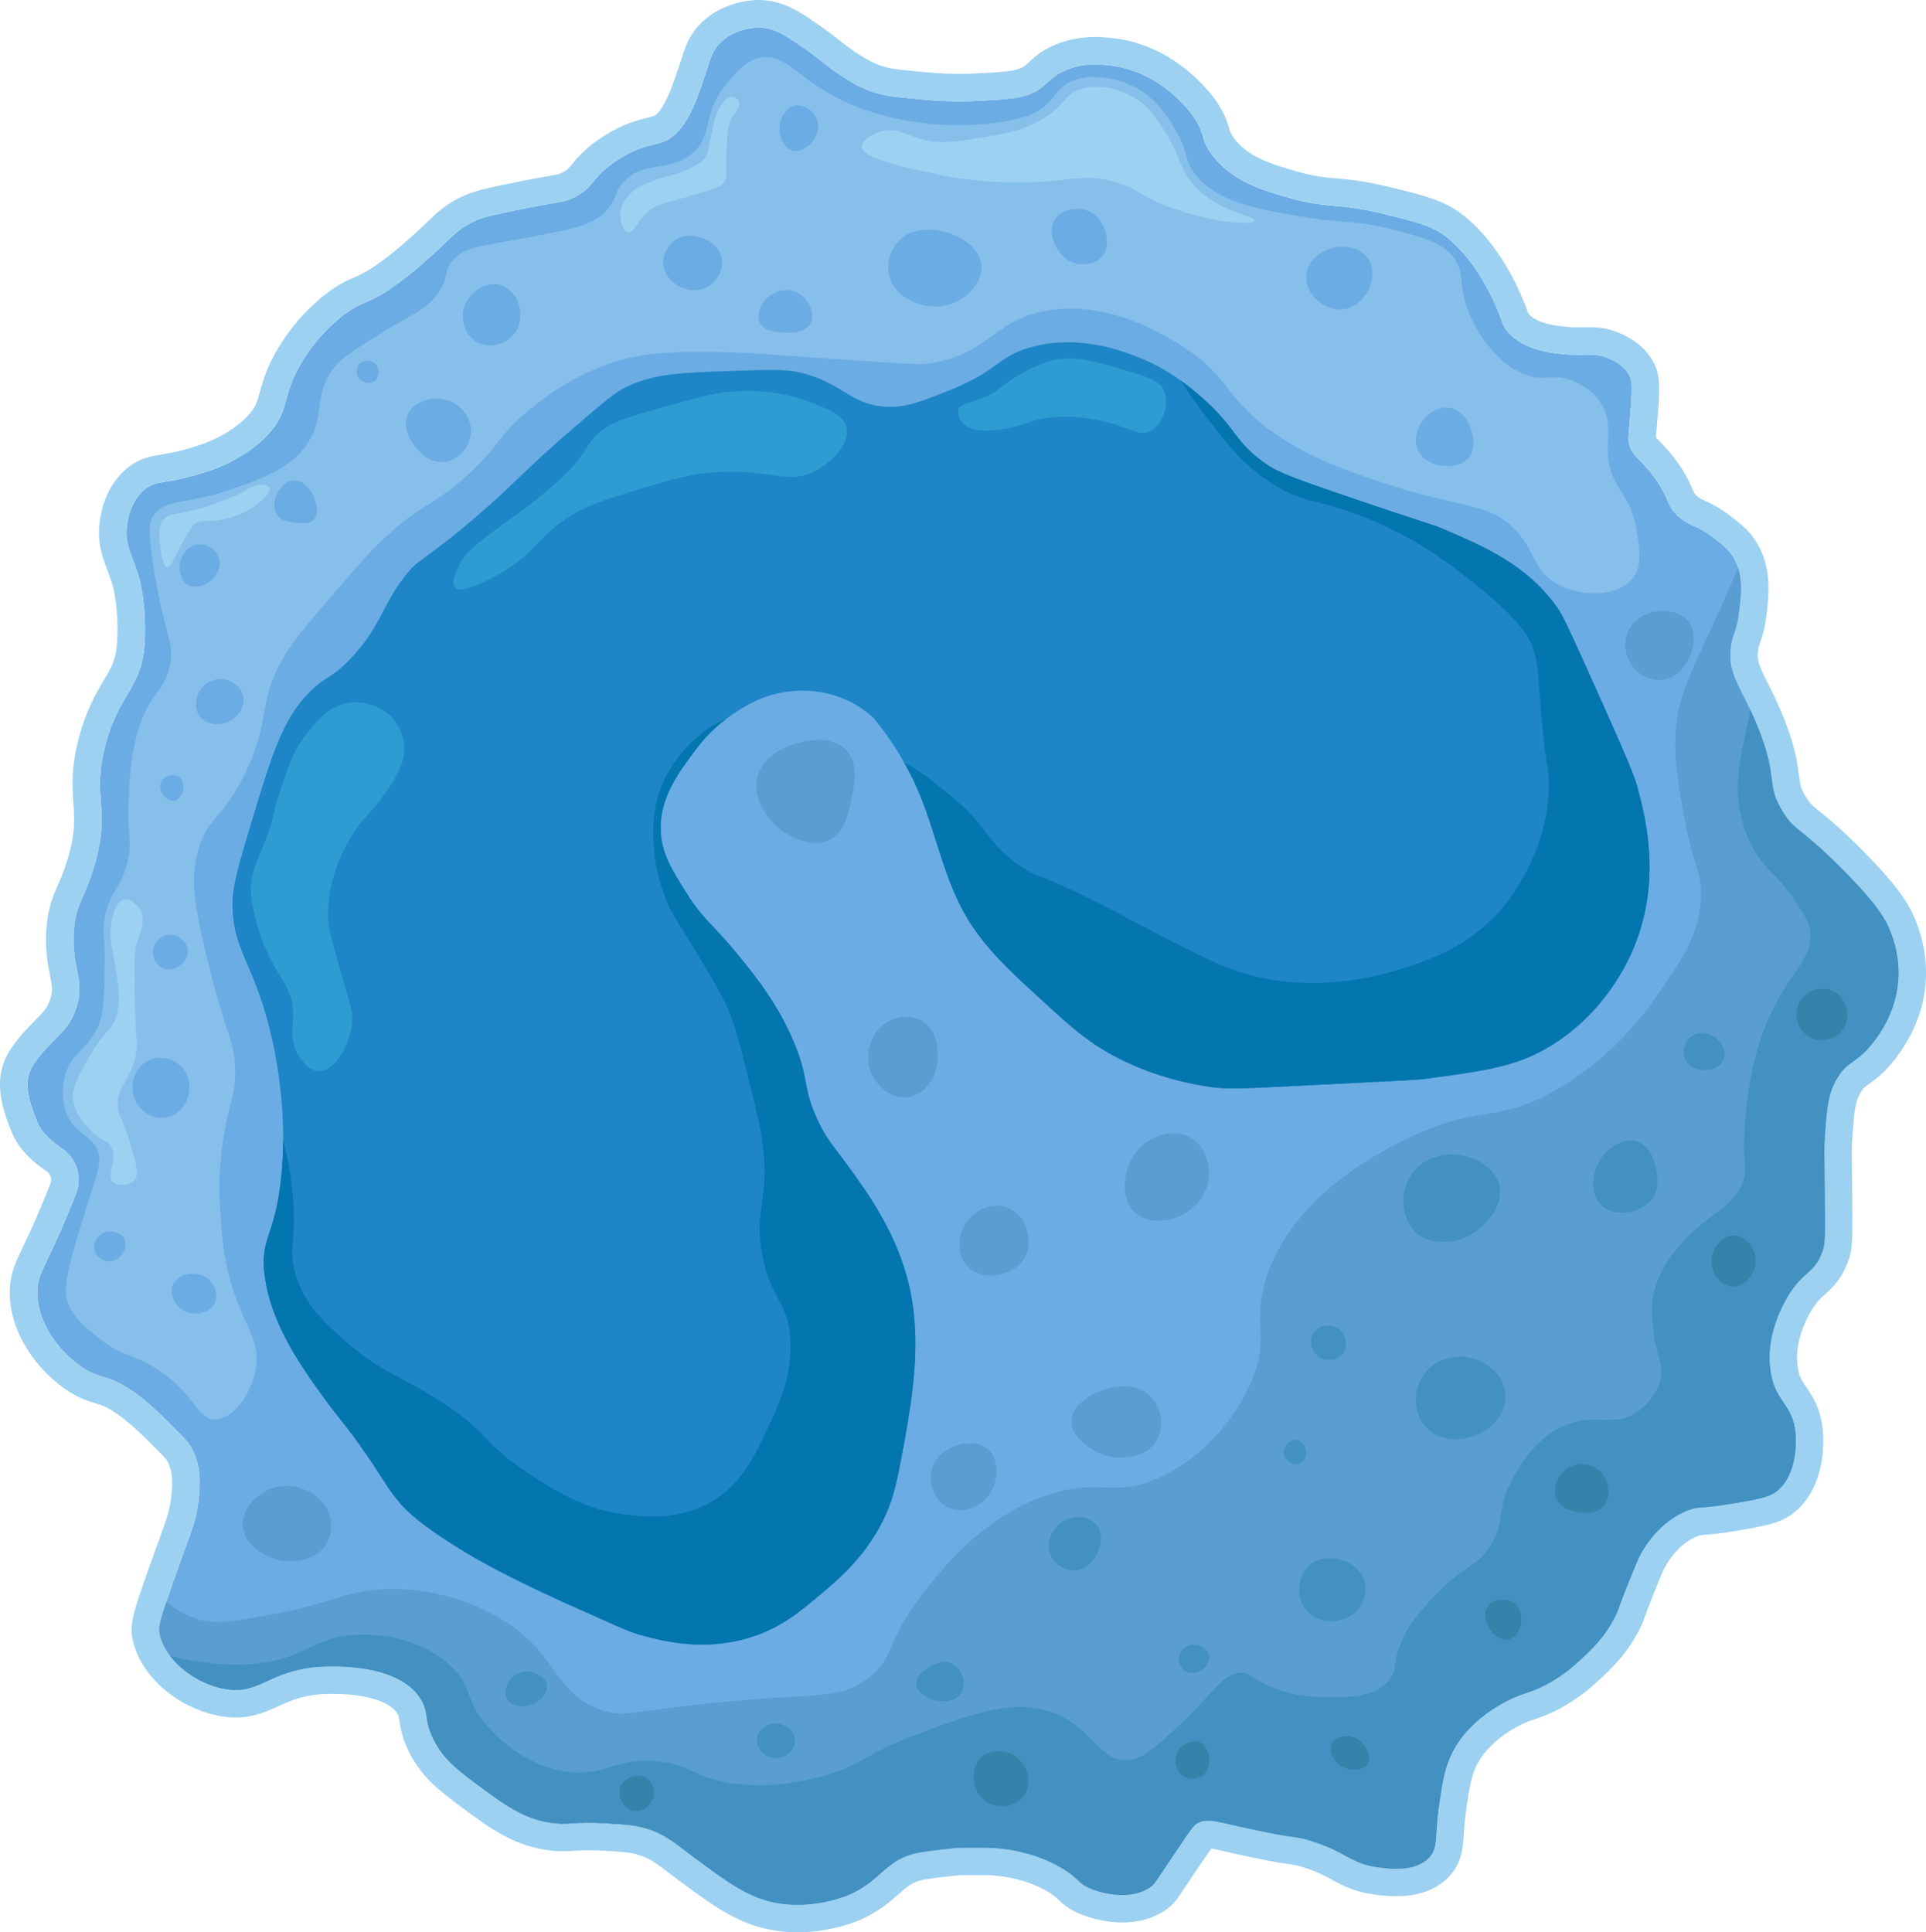 <?xml version="1.0" encoding="UTF-8"?>
<svg id="Capa_2" xmlns="http://www.w3.org/2000/svg" viewBox="0 0 561.673 563.556">
  <defs>
    <style>
      .cls-1 {
        fill: #3383aa;
      }

      .cls-2 {
        fill: #599dd1;
      }

      .cls-3 {
        fill: #9cd1f2;
      }

      .cls-4 {
        fill: #1e86c6;
      }

      .cls-5 {
        fill: #2d9cd3;
      }

      .cls-6 {
        fill: #0476af;
      }

      .cls-7 {
        fill: #4291c1;
      }

      .cls-8 {
        fill: #86bfea;
      }

      .cls-9 {
        fill: #6cace4;
      }
    </style>
  </defs>
  <g id="Capa_1-2" data-name="Capa_1">
    <g>
      <g>
        <path class="cls-9" d="M553.503,286.815c-.91,8.83-5.45,14.9-7.13,17.09-4.95,6.46-7.45,5.19-10.68,10.68-2.7,4.6-2.99,9-3.56,17.8-.16,2.53-.12,3.38,0,14.96.15,14.24.11,15.55-.71,17.8-2.33,6.39-5.55,5.49-9.97,12.82-1.04,1.73-7.07,11.73-4.98,22.79,1.59,8.45,6.27,8.71,7.12,17.09.11,1.1,1.06,11.86-5.46,17.09-2.31,1.85-6.29,2.5-14.25,3.8-8.53,1.39-8.33.52-11.39,1.66-8.65,3.22-13.15,11.28-14,12.82-.66,1.17-1.63,3.55-3.56,8.3-2.97,7.29-2.59,7.27-3.8,9.74-3.03,6.18-7.2,10.03-10.21,12.81-1.86,1.72-4.97,4.56-9.73,7.12-3.85,2.08-5.81,2.37-8.78,3.57-1.48.58-12.88,5.31-18.52,15.66-2.59,4.75-3.26,9.38-4.27,16.38-1.32,9.07-.14,12.05-2.85,14.96-4,4.29-11.66,3.28-14.96,2.84-8.13-1.07-9.08-4.55-19.94-7.83-4.61-1.39-3.08-.35-14.95-2.85-12.33-2.59-14.68-3.86-17.8-2.13-.92.5-1.34.95-7.84,10.68-4.49,6.72-4.69,7.11-5.69,7.83-6.54,4.69-16.13,1.09-17.09.71-4.55-1.78-3.63-3.17-9.26-6.41-8.47-4.87-17.25-5.58-20.65-5.69-2.83-.09-9.26,0-9.26,0,0,0-1.99.19-4.41.47-2.42.27-5.27.63-6.98.95-9.59,1.82-10.6,7.81-19.94,12.11-.63.29-11.53,5.13-23.5,2.13-7.17-1.79-12.71-5.89-22.08-12.81-5.47-4.05-8.35-6.87-14.24-8.55-3.33-.95-6.21-1.13-11.4-1.42-9.42-.54-10.37.46-14.95,0-8.69-.88-14.8-5.44-22.79-11.4-5.56-4.15-9.23-6.95-12.1-12.1-3.52-6.32-1.63-8.57-4.28-12.82-7.1-11.41-29.54-9.37-30.62-9.26-14.19,1.45-16.44,8.1-26.35,6.41-6.04-1.03-12.37-4.73-16.1-9.69-1.55-2.05-2.66-4.31-3.12-6.69-.22-1.12-.27-2.17,2.01-9.04,1.09-3.28,2.71-7.89,5.11-14.46,2.57-7.06,3.72-10.05,4.27-14.95.46-4.09,1.06-10.05-2.14-15.67-.95-1.67-2.53-3.25-5.69-6.41-3.17-3.16-6.87-6.85-11.4-9.97-7.59-5.23-9.16-3.13-14.95-7.12-6.55-4.52-13.02-13.05-12.82-22.08.09-3.91,1.38-5.7,4.99-13.53,1.71-3.72,3.93-8.77,6.35-14.99,1.84-4.72.16-10.06-4-12.95-3-2.08-6.05-4.58-7.34-7.83-2.75-6.91-4.29-12.19-.89-17.09,5.2-7.5,9.77-8.68,12.28-16.21,2.74-8.19-1.63-11.81-.71-22.79.63-7.47,2.9-8.75,5.7-17.8,5.43-17.54-.73-20.33,3.56-36.32,4.12-15.37,10.73-16.21,11.39-29.91.52-10.63-1.42-17.8-1.42-17.8-1.9-7.04-4.45-9.87-3.8-15.67.16-1.42.82-7.31,5.22-10.92,3.37-2.76,5.55-1.42,15.2-4.27,3.05-.91,6.25-1.87,9.97-3.8,1.64-.85,6.78-3.57,10.91-8.07,6.49-7.05,3.64-11.03,9.97-21.36,4.81-7.84,10.63-12.35,11.87-13.3,5.73-4.33,6.73-2.88,14.25-8.07,6.08-4.2,11.83-9.58,13.76-11.39,3.91-3.66,5.23-5.3,8.55-7.12,3.09-1.7,5.62-2.3,10.44-3.33,16.89-3.58,16.65-2.74,19.7-4.15,6.9-3.18,5.17-6.07,13.53-11.39,9.48-6.03,12.61-2.92,17.45-8.19,3.71-4.05,5.73-10.08,8.19-17.45,1.26-3.76,1.61-5.65,3.56-7.83,4.46-4.99,11.43-4.99,11.75-4.99,4.65.07,7.85,2.3,14.24,6.77,4.38,3.06,5.94,4.97,11.75,8.54,2.07,1.27,3.97,2.32,6.41,3.21,3.42,1.24,6.21,1.57,8.19,1.78,8.98.94,14.69,1.54,23.86,1.07,8.83-.46,13.33-.74,17.09-3.21,2.88-1.89,3.27-3.28,6.41-4.98,5.62-3.05,11.45-2.44,14.24-2.14,15.3,1.62,24.08,14.23,24.57,14.95,3.65,5.42,1.87,6.37,5.34,11.04,5.82,7.85,14.77,10.48,23.14,12.82,11.24,3.14,13.1,1.09,27.42,4.63,8.86,2.19,13.3,3.28,17.09,6.05,9.02,6.59,14.2,18.45,15.31,21.01,1.95,4.48,1.75,5.49,3.56,7.48,5.43,5.96,15.83,6.3,18.87,6.41,4.38.14,6.7-.51,10.33,1.06,1.37.6,4.45,1.93,6.05,4.99.68,1.28.93,2.58.36,10.32-.55,7.32-.92,8.03-.36,9.97.9,3.12,2.46,3.42,6.06,7.84,6.13,7.52,4.19,9.82,8.9,13.53,3.21,2.53,4.67,1.9,9.61,5.69,2.72,2.1,4.09,3.15,5.34,4.99.81,1.19,1.4,2.44,1.8,3.73,1.33,4.16.82,8.68.34,12.65-.76,6.22-2,6.6-2.49,10.68-.82,6.78,2.04,10.35,5.77,18.27.77,1.65,1.58,3.49,2.41,5.59,5.78,14.65,1.94,16,7.13,24.21,3.58,5.67,4.75,3.99,17.09,16.38,10.8,10.84,13.01,15.25,14.24,18.51.87,2.3,2.87,7.81,2.14,14.96Z"/>
        <path class="cls-3" d="M221.293,8.015c4.65.07,7.85,2.3,14.24,6.77,4.38,3.06,5.94,4.97,11.75,8.54,2.07,1.27,3.97,2.32,6.41,3.21,3.42,1.24,6.21,1.57,8.19,1.78,6.832.715,11.772,1.234,17.783,1.234,1.889,0,3.884-.051,6.077-.164,8.83-.46,13.33-.74,17.09-3.21,2.88-1.89,3.27-3.28,6.41-4.98,3.575-1.94,7.235-2.399,10.144-2.399,1.664,0,3.081.15,4.096.259,15.3,1.62,24.08,14.23,24.57,14.95,3.65,5.42,1.87,6.37,5.34,11.04,5.82,7.85,14.77,10.48,23.14,12.82,11.24,3.14,13.1,1.09,27.42,4.63,8.86,2.19,13.3,3.28,17.09,6.05,9.02,6.59,14.2,18.45,15.31,21.01,1.95,4.48,1.75,5.49,3.56,7.48,5.43,5.96,15.83,6.3,18.87,6.41.494.016.962.021,1.409.021,1.184,0,2.218-.04,3.192-.04,1.914,0,3.595.156,5.73,1.079,1.37.6,4.45,1.93,6.05,4.99.68,1.28.93,2.58.36,10.32-.55,7.32-.92,8.03-.36,9.97.9,3.12,2.46,3.42,6.06,7.84,6.13,7.52,4.19,9.82,8.9,13.53,3.21,2.53,4.67,1.9,9.61,5.69,2.72,2.1,4.09,3.15,5.34,4.99.81,1.19,1.4,2.44,1.8,3.73,1.33,4.16.82,8.68.34,12.65-.76,6.22-2,6.6-2.49,10.68-.82,6.78,2.04,10.35,5.77,18.27.77,1.65,1.58,3.49,2.41,5.59,5.78,14.65,1.94,16,7.13,24.21,3.58,5.67,4.75,3.99,17.09,16.38,10.8,10.84,13.01,15.25,14.24,18.51.87,2.3,2.87,7.81,2.14,14.96-.91,8.83-5.45,14.9-7.13,17.09-4.95,6.46-7.45,5.19-10.68,10.68-2.7,4.6-2.99,9-3.56,17.8-.16,2.53-.12,3.38,0,14.96.15,14.24.11,15.55-.71,17.8-2.33,6.39-5.55,5.49-9.97,12.82-1.04,1.73-7.07,11.73-4.98,22.79,1.59,8.45,6.27,8.71,7.12,17.09.11,1.1,1.06,11.86-5.46,17.09-2.31,1.85-6.29,2.5-14.25,3.8-8.53,1.39-8.33.52-11.39,1.66-8.65,3.22-13.15,11.28-14,12.82-.66,1.17-1.63,3.55-3.56,8.3-2.97,7.29-2.59,7.27-3.8,9.74-3.03,6.18-7.2,10.03-10.21,12.81-1.86,1.72-4.97,4.56-9.73,7.12-3.85,2.08-5.81,2.37-8.78,3.57-1.48.58-12.88,5.31-18.52,15.66-2.59,4.75-3.26,9.38-4.27,16.38-1.32,9.07-.14,12.05-2.85,14.96-2.45,2.627-6.272,3.267-9.625,3.267-2.122,0-4.056-.256-5.335-.427-8.13-1.07-9.08-4.55-19.94-7.83-4.61-1.39-3.08-.35-14.95-2.85-8.429-1.771-12.194-2.924-14.729-2.924-1.174,0-2.083.247-3.07.794-.92.5-1.34.95-7.84,10.68-4.49,6.72-4.69,7.11-5.69,7.83-2.529,1.813-5.514,2.388-8.279,2.388-4.387,0-8.222-1.444-8.811-1.677-4.55-1.78-3.63-3.17-9.26-6.41-8.47-4.87-17.25-5.58-20.65-5.69-.943-.03-2.287-.04-3.659-.04-2.744,0-5.601.04-5.601.04,0,0-1.99.19-4.41.47-2.42.27-5.27.63-6.98.95-9.59,1.82-10.6,7.81-19.94,12.11-.482.222-6.976,3.107-15.36,3.107-2.575,0-5.328-.272-8.14-.977-7.17-1.79-12.71-5.89-22.08-12.81-5.47-4.05-8.35-6.87-14.24-8.55-3.33-.95-6.21-1.13-11.4-1.42-2.114-.121-3.801-.165-5.198-.165-3.6,0-5.277.29-7.368.29-.715,0-1.478-.034-2.384-.125-8.69-.88-14.8-5.44-22.79-11.4-5.56-4.15-9.23-6.95-12.1-12.1-3.52-6.32-1.63-8.57-4.28-12.82-5.134-8.251-18.291-9.469-25.591-9.469-2.794,0-4.73.178-5.029.209-12.608,1.288-15.791,6.683-23.296,6.683-.941,0-1.949-.085-3.054-.273-6.04-1.03-12.37-4.73-16.1-9.69-1.55-2.05-2.66-4.31-3.12-6.69-.22-1.12-.27-2.17,2.01-9.04,1.09-3.28,2.71-7.89,5.11-14.46,2.57-7.06,3.72-10.05,4.27-14.95.46-4.09,1.06-10.05-2.14-15.67-.95-1.67-2.53-3.25-5.69-6.41-3.17-3.16-6.87-6.85-11.4-9.97-7.59-5.23-9.16-3.13-14.95-7.12-6.55-4.52-13.02-13.05-12.82-22.08.09-3.91,1.38-5.7,4.99-13.53,1.71-3.72,3.93-8.77,6.35-14.99,1.84-4.72.16-10.06-4-12.95-3-2.08-6.05-4.58-7.34-7.83-2.75-6.91-4.29-12.19-.89-17.09,5.2-7.5,9.77-8.68,12.28-16.21,2.74-8.19-1.63-11.81-.71-22.79.63-7.47,2.9-8.75,5.7-17.8,5.43-17.54-.73-20.33,3.56-36.32,4.12-15.37,10.73-16.21,11.39-29.91.52-10.63-1.42-17.8-1.42-17.8-1.9-7.04-4.45-9.87-3.8-15.67.16-1.42.82-7.31,5.22-10.92,3.37-2.76,5.55-1.42,15.2-4.27,3.05-.91,6.25-1.87,9.97-3.8,1.64-.85,6.78-3.57,10.91-8.07,6.49-7.05,3.64-11.03,9.97-21.36,4.81-7.84,10.63-12.35,11.87-13.3,5.73-4.33,6.73-2.88,14.25-8.07,6.08-4.2,11.83-9.58,13.76-11.39,3.91-3.66,5.23-5.3,8.55-7.12,3.09-1.7,5.62-2.3,10.44-3.33,16.89-3.58,16.65-2.74,19.7-4.15,6.9-3.18,5.17-6.07,13.53-11.39,9.48-6.03,12.61-2.92,17.45-8.19,3.71-4.05,5.73-10.08,8.19-17.45,1.26-3.76,1.61-5.65,3.56-7.83,4.46-4.99,11.43-4.99,11.75-4.99M221.353,0h-.06c-1.816,0-11.206.369-17.726,7.664-2.752,3.076-3.668,5.93-4.638,8.951-.165.513-.343,1.068-.546,1.673-2.111,6.324-3.931,11.778-6.5,14.583-.836.91-.969.943-3.184,1.489-2.758.68-6.926,1.706-12.658,5.352-5.173,3.292-7.447,6.045-9.108,8.056-1.245,1.508-1.621,1.963-3.475,2.818q-.648.3-3.065.71c-2.545.431-6.804,1.154-14.942,2.879-5.176,1.106-8.548,1.896-12.642,4.148-3.538,1.94-5.532,3.857-8.056,6.284-.618.595-1.306,1.257-2.108,2.007-1.785,1.674-7.202,6.753-12.838,10.646-3.155,2.177-4.777,2.881-6.495,3.627-2.079.902-4.435,1.925-8.032,4.643l-.021.016-.021.016c-3.055,2.341-8.915,7.463-13.827,15.471-3.541,5.778-4.751,10.13-5.635,13.307-.855,3.072-1.244,4.474-3.4,6.816-1.5,1.634-4.218,4.059-8.702,6.383-3.073,1.594-5.745,2.391-8.573,3.235-3.667,1.083-6.082,1.473-8.022,1.786-3.138.507-6.383,1.031-9.964,3.963-3.158,2.591-7.123,7.504-8.106,16.218-.644,5.751.826,9.632,2.247,13.384.606,1.599,1.233,3.253,1.779,5.277.008.032,1.596,6.249,1.153,15.32-.268,5.551-1.583,7.768-3.972,11.793-2.234,3.765-5.015,8.451-7.154,16.433-2.379,8.867-1.997,14.482-1.659,19.437.321,4.715.599,8.788-1.816,16.588-.981,3.17-1.859,5.193-2.708,7.15-1.456,3.357-2.832,6.528-3.323,12.347-.514,6.136.356,10.564.991,13.797.632,3.217.92,4.685.104,7.124-.902,2.707-2.09,3.896-4.457,6.264-1.917,1.918-4.302,4.306-6.809,7.922-6.208,8.947-2.454,18.378.03,24.62,2.119,5.339,6.575,8.926,10.22,11.453,1.131.785,1.585,2.207,1.099,3.453-1.948,5.007-3.964,9.765-6.165,14.553-.7,1.519-1.315,2.812-1.847,3.933-2.346,4.938-3.762,7.919-3.873,12.76-.284,12.815,8.592,23.555,16.28,28.86,3.738,2.576,6.449,3.392,8.626,4.048,1.85.557,3.312.997,6.329,3.076,3.929,2.706,7.303,6.071,10.281,9.039,2.22,2.22,3.975,3.975,4.39,4.705,1.821,3.198,1.595,6.788,1.142,10.812-.418,3.721-1.253,6.013-3.485,12.138l-.352.966c-2.293,6.278-3.99,11.081-5.184,14.674-2.446,7.37-2.891,9.943-2.269,13.112.671,3.474,2.218,6.839,4.591,9.979,4.864,6.468,12.972,11.363,21.146,12.757,1.527.261,2.967.387,4.401.387,5.253,0,9.062-1.748,12.423-3.289,3.232-1.483,6.285-2.883,11.688-3.435.014-.001,1.683-.167,4.214-.167,9.405,0,16.603,2.18,18.786,5.688.36.578.417.827.647,2.298.348,2.225.874,5.587,3.436,10.188,3.763,6.752,8.65,10.4,14.308,14.623,8.529,6.362,15.884,11.848,26.777,12.951,1.111.112,2.153.166,3.191.166,1.167,0,2.197-.068,3.194-.133,1.177-.077,2.394-.157,4.175-.157,1.409,0,2.959.05,4.739.152,4.931.276,7.209.426,9.66,1.125,3.373.962,5.317,2.449,8.846,5.149.877.671,1.808,1.382,2.824,2.135l.076.056c9.718,7.177,16.138,11.918,24.832,14.089,3.216.806,6.61,1.216,10.082,1.216,10.076,0,17.857-3.448,18.711-3.841,5.128-2.361,8.271-5.129,10.797-7.354,2.679-2.359,4.023-3.543,7.286-4.163,1.215-.227,3.606-.55,6.375-.859,1.778-.206,3.32-.362,3.963-.425.821-.01,3.04-.035,5.159-.035,1.879,0,2.888.019,3.404.036,2.82.091,10.123.725,16.91,4.627,1.867,1.074,2.539,1.705,3.391,2.504,1.706,1.601,3.407,3.038,6.944,4.422,1.297.514,6.069,2.228,11.731,2.228,4.995,0,9.352-1.308,12.95-3.889,2.087-1.502,2.749-2.495,6.423-8.002l1.261-1.889c1.463-2.19,3.893-5.827,5.284-7.788,1.157.199,2.954.609,4.827,1.035,1.916.437,4.301.98,7.218,1.593,6.458,1.36,9.176,1.726,10.974,1.967,1.381.186,1.709.23,3.31.713,4.308,1.301,6.692,2.597,8.998,3.85,3.158,1.716,6.422,3.491,12.21,4.253,1.38.184,3.713.495,6.381.495,6.678,0,11.888-1.957,15.487-5.816,3.711-3.986,3.982-8.235,4.243-12.345.121-1.902.258-4.058.675-6.926.95-6.586,1.473-10.209,3.376-13.698,4.376-8.03,14-11.875,14.408-12.035l.039-.015.039-.016c.776-.314,1.484-.555,2.304-.835,1.93-.658,4.117-1.404,7.284-3.115,5.738-3.086,9.537-6.599,11.362-8.287,3.296-3.044,8.277-7.644,11.965-15.166.787-1.607,1.123-2.564,1.55-3.776.398-1.133 1-2.844,2.476-6.468,1.45-3.569,2.7-6.645,3.118-7.386l.018-.032.018-.032c1.157-2.097,4.428-7.19,9.779-9.182q.508-.189,1.575-.264c1.532-.107,3.847-.27,8.308-.997,9.04-1.476,14.019-2.289,17.971-5.454,9.55-7.66,8.694-21.455,8.425-24.143-.648-6.387-3.051-9.912-4.805-12.486-1.221-1.792-1.959-2.874-2.413-5.29-1.372-7.26,2.317-14.424,3.966-17.168,1.458-2.418,2.561-3.41,3.958-4.666,2.12-1.907,4.758-4.279,6.68-9.549,1.372-3.765,1.348-6.012,1.195-20.63l-.046-4.298c-.082-7.617-.086-8.238.03-10.071.555-8.567.81-11.416,2.473-14.25.78-1.326,1.154-1.593,2.543-2.584,1.871-1.335,4.435-3.164,7.587-7.278,5.029-6.556,7.971-13.671,8.741-21.143.941-9.212-1.736-16.291-2.616-18.616-1.954-5.178-5.323-10.556-16.059-21.332-6.288-6.314-9.886-9.208-12.267-11.124-2.195-1.766-2.591-2.084-3.724-3.878-1.688-2.669-1.814-3.654-2.19-6.576-.442-3.44-1.048-8.152-4.262-16.297-.8-2.026-1.651-4-2.603-6.038-.804-1.707-1.555-3.195-2.217-4.509-2.502-4.961-3.208-6.52-2.859-9.409.12-1.0.28-1.468.629-2.491.565-1.655,1.34-3.921,1.86-8.179.517-4.28,1.224-10.123-.646-16.016-.646-2.076-1.596-4.043-2.824-5.846-1.954-2.876-4.069-4.509-6.996-6.769l-.072-.055c-3.446-2.644-5.742-3.684-7.418-4.444-1.015-.46-1.436-.651-2.129-1.197-.835-.658-.863-.723-1.597-2.394-.942-2.144-2.365-5.383-6.052-9.906-1.562-1.917-2.806-3.185-3.715-4.111-.281-.287-.616-.627-.813-.845.025-.463.103-1.313.18-2.141.111-1.201.263-2.846.428-5.05.605-8.213.509-11.313-1.265-14.662-2.896-5.513-7.976-7.737-9.89-8.576l-.017-.007-.049-.021c-3.54-1.531-6.491-1.737-8.911-1.737-.512,0-1.04.01-1.593.02-.503.01-1.032.02-1.599.02-.365,0-.748-.004-1.152-.017l-.024-.001c-8.306-.3-11.751-2.23-13.178-3.796-.046-.051-.078-.088-.098-.112-.093-.204-.283-.722-.439-1.145-.35-.953-.83-2.259-1.599-4.024-4.576-10.552-10.945-19.179-17.931-24.283-5.048-3.689-10.283-4.983-19.788-7.332l-.107-.026c-7.866-1.944-12.317-2.336-16.244-2.682-3.418-.301-6.118-.539-10.942-1.886-8.521-2.382-14.863-4.485-18.858-9.874-.903-1.215-1.019-1.607-1.365-2.77-.666-2.244-1.456-4.543-3.766-7.974-1.163-1.709-11.708-16.467-30.374-18.443-1.049-.113-2.826-.304-4.94-.304-5.147,0-9.846,1.134-13.967,3.37-2.65,1.435-4.152,2.852-5.248,3.886-.647.611-1.038.979-1.736,1.438-1.938,1.273-5.623,1.517-13.11,1.907-2.004.103-3.858.153-5.66.153-5.579,0-10.329-.497-16.903-1.185-1.968-.209-3.904-.466-6.339-1.348-1.774-.647-3.211-1.44-4.95-2.507-3.135-1.926-4.791-3.244-6.71-4.77-1.282-1.02-2.736-2.177-4.642-3.508C233.147,3.334,228.535.108,221.414.001l-.06-.001h0Z"/>
      </g>
      <path class="cls-4" d="M476.553,276.185c-1.62,3.96-8.39,19.23-24.54,28.97-9.76,5.89-18.49,7.08-35.41,9.37-3.66.5-4.16.45-32.01,1.85-24.03,1.21-26.36,1.38-31.71.62-14.99-2.14-25.39-7.58-28.52-9.3-7.62-4.19-12.26-8.4-19.32-14.88-9.64-8.85-19.34-17.14-25.2-29.08-5.73-11.67-7.9-24.74-13.6-36.45-.81-1.67-1.65-3.25-2.5-4.75-3.21-5.71-6.51-10.13-9.05-13.2-1.42-1.3-3.6-3.04-6.54-4.55-8.56-4.39-16.72-3.32-19.01-2.98-6.88,1-11.56,3.98-14.78,6.05-.92.59-1.79,1.2-2.6,1.82-4.96,3.73-7.9,7.64-9.68,10.05-4.41,5.96-9.71,13.13-9.4,22.49.22,6.59,3.12,11.22,7.55,18.27,5.01,7.99,7.58,8.92,14.73,17.68,5.15,6.29,11.87,14.52,16.63,25.96,4.64,11.16,2.18,12.8,7.14,23.13,3.26,6.79,4.66,6.79,13.27,19.41,17.03,24.95,17.26,43.8,11.75,73.81-1.92,10.44-2.87,15.66-5.47,21.36-5.26,11.56-13.34,18.4-18.61,22.85-6.33,5.36-12.15,10.28-21.43,13.04-13.62,4.05-25.59.75-31.85-.98-3.27-.9-8-3.2-17.5-7.4-21.15-9.35-30.9-15.19-34.83-17.61-12.02-7.43-15.71-11.4-17.17-13.06-3.59-4.08-4.58-6.51-10.04-14.44-5.94-8.63-8.18-10.72-12.21-16.28-6.53-9.03-15.41-21.31-17.42-35.55-1.6-11.42,3-11.4,4.81-29.34.36-3.57.52-7.07.54-10.45.15-20.18-4.9-36.31-5.88-39.37-4.58-14.23-8.92-18.05-8.9-29.82.01-5.06,1.78-11.1,5.33-22.96,6.08-20.29,9.27-30.59,16.93-38.39,5.18-5.28,6.11-3.65,12.05-9.85,8.52-8.9,9.01-14.78,15.35-23.38,4.69-6.38,5.36-4.41,21.04-17.83,12.13-10.39,13.75-13.3,29.16-26.54,7.88-6.78,11.88-10.19,15.11-11.71,8.16-3.83,15.9-4.09,31.38-4.61,9.91-.33,14.86-.5,18.94.44,12.63,2.92,14.56,9.27,24.95,10,5.89.41,10.23-1.32,18.9-4.79,14.13-5.64,13.73-9.56,23.1-12.37,14.45-4.32,28.08,1.2,32.41,2.95,4.72,1.91,8.63,4.26,11.79,6.52,2.93,2.08,5.22,4.1,6.91,5.6,8.99,7.99,8.7,11.68,16.33,17.54,4.44,3.42,7.85,4.7,21.69,9.46,29.57,10.17,27.39,8.9,32.27,11,12.07,5.18,23.79,10.39,32.4,22.24,1.27,1.74,2.23,3.3,8.22,16.61,9.55,21.24,14.32,31.86,15.45,36.11,2.3,8.65,7.16,26.96-.95,46.72Z"/>
      <path class="cls-8" d="M62.988,413.927c-5.685.302-5.932-7.627-17.609-14.87-6.923-4.294-10.084-3.522-16.826-9-4.045-3.287-7.018-5.702-8.609-9.783-1.366-3.503-1.286-7.138,4.304-25.044,4.266-13.665,5.806-16.628,3.913-20.348-2.196-4.317-6.23-4.18-8.609-9.783-1.97-4.638-1.081-9.148-.783-10.565,1.662-7.898,7.001-7.848,10.174-16.044,1.312-3.388,1.396-7.867,1.565-16.826.176-9.338-.739-9.353,0-13.696,1.377-8.09,4.623-8.435,6.652-16.435,1.617-6.375-.209-7.08.391-19.174.285-5.734.571-11.503,2.348-18,3.509-12.831,8.369-12.181,9.783-21.131,1.038-6.572-1.537-7.213-4.696-26.609-2.028-12.451-1.347-14.522-.391-16.044,3.329-5.303,9.576-3.275,22.696-7.826,9.29-3.223,17.439-6.049,22.304-13.304,5.612-8.368,1.348-14.415,8.217-22.696,1.959-2.362,5.219-4.444,11.739-8.609,10.23-6.534,14.521-7.237,18.391-12.913,3.209-4.706,1.216-5.627,3.913-9,3.933-4.918,9.154-4.192,30.522-8.609,6.413-1.325,11.258-2.49,14.87-6.652,2.506-2.888,1.758-4.155,3.913-7.043,5.705-7.648,14.198-3.128,21.13-9.522,5.892-5.434,2.051-10.813,9.913-20.348,2.554-3.098,5.476-6.641,9.913-7.304,5.639-.843,9.137,3.65,16.174,8.348,12.682,8.466,25.641,10.107,32.348,10.957 0,0,11.339,1.563,24.522-1.044,2.711-.536,5.153-1.23,7.696-2.804,4.227-2.618,4.555-5.083,7.435-7.239,6.331-4.741,16.195-1.392,17.413-.978,9.026,3.064,13.408,10.872,15.652,14.87,3.228,5.752,1.724,6.5,4.109,10.37,6.011,9.755,19.869,11.982,33.783,14.217,11.197,1.799,12.949.628,23.217,3.13,10.716,2.611,17.367,4.331,20.348,9.913,2.428,4.548.403,7.88,4.174,16.174,1.775,3.903,3.72,6.457,4.174,7.043,2.064,2.666,6.159,7.956,12.783,9.913,5.441,1.608,6.848-.728,12.261,1.304,1.183.444,5.803,2.245,8.609,6.522,3.07,4.68,1.978,9.293,2.087,14.348.23,10.629,6.386,11.065,8.348,22.696.945,5.599,1.762,10.445-1.044,14.087-4.366,5.667-15.355,5.625-22.435,1.565-6.404-3.672-5.654-8.364-10.957-14.609-7.841-9.234-16.29-6.995-39.13-14.609-11.144-3.715-20.863-6.955-31.304-14.087-15.584-10.645-13.27-16.635-27.13-25.565-4.803-3.095-22.379-14.417-41.217-10.435-14.662,3.099-15.866,12.463-32.87,15.13-2.433.382-3.6.377-24.522-1.044-28.498-1.935-27.538-2.008-31.304-2.087-18.106-.377-28.081-.585-40.174,4.174-10.766,4.237-18.355,10.499-21.391,13.044-9.07,7.601-8.029,10.068-17.739,18.783-9.92,8.903-12.429,7.606-22.956,17.217-4.902,4.475-8.051,8.129-14.087,15.13-8.822,10.234-13.261,15.329-16.174,20.348-8.167,14.071-3.465,18.183-11.609,34.565-6.702,13.481-10.476,11.882-13.304,21.522-2.856,9.733-.769,18.621,3.522,36,1.2,4.862,2.924,11.127,5.409,18.401,2.091,6.122,2.349,12.737.66,18.982-3.572,13.209-3.735,23.86-3.329,30.704.519,8.763,1.003,16.921,4.696,27,3.331,9.091,6.698,12.716,5.87,19.565-.873,7.221-6.086,15.352-11.739,15.652Z"/>
      <path class="cls-2" d="M553.503,286.815c-.91,8.83-5.45,14.9-7.13,17.09-4.95,6.46-7.45,5.19-10.68,10.68-2.7,4.6-2.99,9-3.56,17.8-.16,2.53-.12,3.38,0,14.96.15,14.24.11,15.55-.71,17.8-2.33,6.39-5.55,5.49-9.97,12.82-1.04,1.73-7.07,11.73-4.98,22.79,1.59,8.45,6.27,8.71,7.12,17.09.11,1.1,1.06,11.86-5.46,17.09-2.31,1.85-6.29,2.5-14.25,3.8-8.53,1.39-8.33.52-11.39,1.66-8.65,3.22-13.15,11.28-14,12.82-.66,1.17-1.63,3.55-3.56,8.3-2.97,7.29-2.59,7.27-3.8,9.74-3.03,6.18-7.2,10.03-10.21,12.81-1.86,1.72-4.97,4.56-9.73,7.12-3.85,2.08-5.81,2.37-8.78,3.57-1.48.58-12.88,5.31-18.52,15.66-2.59,4.75-3.26,9.38-4.27,16.38-1.32,9.07-.14,12.05-2.85,14.96-4,4.29-11.66,3.28-14.96,2.84-8.13-1.07-9.08-4.55-19.94-7.83-4.61-1.39-3.08-.35-14.95-2.85-12.33-2.59-14.68-3.86-17.8-2.13-.92.5-1.34.95-7.84,10.68-4.49,6.72-4.69,7.11-5.69,7.83-6.54,4.69-16.13,1.09-17.09.71-4.55-1.78-3.63-3.17-9.26-6.41-8.47-4.87-17.25-5.58-20.65-5.69-2.83-.09-9.26,0-9.26,0,0,0-1.99.19-4.41.47-2.42.27-5.27.63-6.98.95-9.59,1.82-10.6,7.81-19.94,12.11-.63.29-11.53,5.13-23.5,2.13-7.17-1.79-12.71-5.89-22.08-12.81-5.47-4.05-8.35-6.87-14.24-8.55-3.33-.95-6.21-1.13-11.4-1.42-9.42-.54-10.37.46-14.95,0-8.69-.88-14.8-5.44-22.79-11.4-5.56-4.15-9.23-6.95-12.1-12.1-3.52-6.32-1.63-8.57-4.28-12.82-7.1-11.41-29.54-9.37-30.62-9.26-14.19,1.45-16.44,8.1-26.35,6.41-8.53-1.46-17.65-8.24-19.22-16.38-.22-1.12-.27-2.17,2.01-9.04,3.87,3.22,8.36,5.48,13.72,5.82,4.08.25,8.72-.61,18-2.35,13.57-2.53,17.31-4.89,24.26-6.26,14.68-2.9,31.33,1.01,43.05,8.61,15.44,10.02,14.13,21.15,28.17,25.83,5.78,1.92,7.7.6,26.61-1.57,35.58-4.08,41.7-.88,50.87-7.83,8.21-6.21,4.37-9.57,15.65-24.26,5.45-7.09,17.14-22.3,36-28.95,16-5.65,19.57,1.07,33.65-5.48,18.23-8.48,25.71-25.98,26.61-28.18,5.34-13,.17-16.2,3.92-28.95,7.7-26.24,37.56-39.82,44.08-42.78,19.51-8.88,24.04-3,41.74-13.57,15.9-9.49,24.66-21.63,28.18-26.61,7.05-9.98,12.91-18.29,13.04-29.74.08-7.55-2.42-8.35-5.22-24.52-1.5-8.67-2.69-15.59-2.09-23.48.75-9.66,3.79-15.51,9.4-27.65,3.78-8.19,6.6-14.62,8.75-19.71,1.33,4.16.82,8.68.34,12.65-.76,6.22-2,6.6-2.49,10.68-.99,8.19,3.4,11.7,8.18,23.86,5.78,14.65,1.94,16,7.13,24.21,3.58,5.67,4.75,3.99,17.09,16.38,10.8,10.84,13.01,15.25,14.24,18.51.87,2.3,2.87,7.81,2.14,14.96Z"/>
      <path class="cls-2" d="M268.815,297.71c-2.986-1.77-6.769-1.309-9.391,0-5.286,2.638-7.505,9.54-5.478,14.87,1.503,3.954,5.587,7.684,10.174,7.435,3.187-.173,5.332-2.198,5.87-2.739,4.844-4.879,4.883-15.976-1.174-19.565Z"/>
      <path class="cls-2" d="M347.336,331.884c-4.85-2.892-10.834-.703-14.087,2.087-5.736,4.919-7.184,15.308-2.087,19.826,3.606,3.196,9.261,2.365,12.522,1.044,4.546-1.842,8.615-6.327,8.87-12,.025-.56.232-7.707-5.217-10.957Z"/>
      <path class="cls-2" d="M298.945,366.579c2.591-5.017.217-12.509-5.478-14.478-4.965-1.717-10.375,1.484-12.522,5.87-1.717,3.507-1.66,8.411,1.174,11.348,4.27,4.425,13.74,3.236,16.826-2.739Z"/>
      <path class="cls-2" d="M336.901,420.775c2.753-3.93,2.087-9.974-1.37-13.5-4.249-4.335-10.652-2.76-12.326-2.348-4.256,1.047-10.808,4.593-10.761,9.783.049,5.432,7.291,8.712,8.413,9.196,3.442,1.482,6.445,1.253,7.239,1.174,1.588-.158,6.222-.617,8.804-4.304Z"/>
      <path class="cls-2" d="M287.597,437.014c3.813-4.048,4.067-11.181.587-14.283-4.298-3.831-14.015-1.261-16.239,5.087-1.428,4.076.174,9.876,4.696,11.935,4.049,1.843,8.543-.177,10.957-2.739Z"/>
      <path class="cls-2" d="M492.445,181.297c-2.434-3.245-7.15-3.145-7.826-3.131-3.663.078-8.568,2.049-10.174,6.848-1.612,4.815.93,9.983,4.891,12.13.496.269,3.613,1.898,7.043.783,6.183-2.01,9.729-11.746,6.065-16.63Z"/>
      <path class="cls-9" d="M398.988,75.449c-2.503-3.705-8.119-4.233-12-2.609-.671.281-5.367,2.337-6,7.043-.551,4.097,2.33,7.573,5.217,9.13.655.353,3.88,1.993,7.304.783,5.244-1.853,8.694-9.589,5.478-14.348Z"/>
      <path class="cls-9" d="M428.662,124.362c-.469-1.084-1.904-4.4-5.283-5.283-3.525-.92-6.92,1.395-8.609,3.717-.263.361-3.152,4.476-1.174,8.609,2.042,4.268,7.321,4.473,8.022,4.5,1.074.042,4.336.169,6.457-2.152,3.092-3.385.846-8.792.587-9.391Z"/>
      <path class="cls-9" d="M317.56,61.662c-3.159-1.423-7.877-.836-9.913,2.348-2.157,3.373.058,7.535.522,8.348.515.903,2.662,4.315,6.783,4.696.311.029,4.372.345,6.522-2.348,2.881-3.609.927-10.862-3.913-13.043Z"/>
      <path class="cls-9" d="M277.297,88.664c4.369-1.504,9.402-5.951,8.91-11.286-.557-6.045-7.797-8.786-8.91-9.207-4.132-1.564-11.593-2.351-15.741,2.673-2.247,2.722-3.131,6.676-2.079,10.098,2.052,6.674,11.074,10.044,17.82,7.722Z"/>
      <path class="cls-9" d="M238.293,34.949c-.899-2.566-3.712-4.665-6.457-4.109-2.85.578-3.964,3.683-4.109,4.109-1.168,3.423.382,8.253,3.522,9,2.371.564,4.752-1.413,5.87-2.935.475-.648,2.178-3.197,1.174-6.065Z"/>
      <path class="cls-9" d="M205.032,69.5c-.951-.372-5.18-1.845-8.609.88-2.075,1.649-3.261,4.364-2.935,7.043.498,4.088,4.325,6.51,7.435,7.043.717.123,3.363.535,5.87-1.076,2.671-1.717,4.437-5.252,3.522-8.609-.981-3.6-4.493-4.974-5.283-5.283Z"/>
      <path class="cls-9" d="M236.336,94.427c1.543-2.83-.431-7.524-4.109-9.196-3.728-1.694-7.95.287-9.783,3.131-.227.352-2.109,3.365-.783,5.87,1.268,2.392,4.56,2.612,6.457,2.739,1.727.115,6.59.441,8.217-2.543Z"/>
      <path class="cls-9" d="M151.619,89.927c-.565-2.778-2.569-5.992-5.87-6.848-4.518-1.172-9.543,2.573-10.565,7.239-.666,3.042.231,7.101,3.522,9.196,3.452,2.197,7.942,1.217,10.565-1.369,3.28-3.235,2.434-7.795,2.348-8.217Z"/>
      <path class="cls-9" d="M137.336,125.536c-.048-4.186-3.093-7.378-6.261-8.609-4.544-1.765-10.559.03-12.261,4.174-1.555,3.785,1.222,7.747,1.826,8.609.509.726,4.097,5.846,9.391,4.957,4.177-.702,7.354-4.797,7.304-9.13Z"/>
      <path class="cls-9" d="M108.771,105.579c-1.347-.756-3.347-.447-4.304,1.044-.917,1.427-.469,3.305.783,4.304,1.3,1.038,3.228.94,4.304-.13,1.427-1.419,1.016-4.207-.783-5.217Z"/>
      <path class="cls-9" d="M91.032,143.927c-.501-.848-2.265-3.835-5.217-3.783-3.032.054-4.702,3.268-4.957,3.783-.81,1.637-1.446,4.536.13,6.522,1.206,1.518,3.092,1.731,5.087,1.956,2.029.229,4.08.461,5.348-.783,1.841-1.804.865-5.568-.391-7.696Z"/>
      <path class="cls-9" d="M63.771,162.514c-.91-2.45-3.579-4.109-6.261-3.717-3.696.54-4.814,4.593-4.891,4.891-.557,2.159-.24,5.474,2.152,6.848,2.532,1.454,5.497-.352,5.87-.587,2.049-1.292,4.295-4.299,3.131-7.435Z"/>
      <path class="cls-9" d="M70.886,202.819c-.643-2.579-3.084-4.299-5.478-4.696-2.301-.381-4.569.458-6.065,1.956-2.229,2.232-3.135,6.321-.978,9,1.873,2.326,5.185,2.511,7.435,1.761,3.174-1.058,5.953-4.549,5.087-8.022Z"/>
      <path class="cls-9" d="M52.39,310.623c-2.564-2.218-6.399-2.762-9.391-1.174-4.178,2.218-5.466,7.933-3.326,11.935,1.619,3.027,5.299,5.26,9,4.5,3.732-.766,5.414-4.149,5.674-4.696,1.521-3.196,1.258-7.784-1.956-10.565Z"/>
      <path class="cls-9" d="M54.771,277.362c-.118-2.523-2.694-5.03-5.674-4.696-2.368.266-4.318,2.253-4.5,4.696-.17,2.278,1.238,4.402,3.13,5.087,3.12,1.129,7.197-1.785,7.043-5.087Z"/>
      <path class="cls-9" d="M62.728,379.884c1.108-2.549-.346-5.787-2.609-7.304-3.133-2.101-8.232-1.179-9.652,2.087-1.108,2.549.346,5.787,2.609,7.304,3.133,2.101,8.232,1.179,9.652-2.087Z"/>
      <path class="cls-9" d="M36.38,361.492c-.921-2.096-4.328-3.072-6.652-1.696-1.4.829-2.58,2.615-2.217,4.565.406,2.184,2.56,3.565,4.435,3.522,3.051-.07,5.523-3.914,4.435-6.391Z"/>
      <path class="cls-9" d="M51.725,226.297c-1.769-.869-4.283.362-4.891,2.152-.8,2.353,1.794,5.378,3.913,5.087,1.575-.216,2.817-2.253,2.739-4.109-.007-.173-.13-2.329-1.761-3.13Z"/>
      <path class="cls-2" d="M246.901,218.927c-4.305-4.733-12.636-3.143-16.956-1.304-1.996.849-7.182,3.055-8.87,8.348-2.418,7.585,4.636,14.331,5.217,14.87,3.683,3.417,10.65,6.786,15.913,3.913,4.02-2.195,5.063-6.949,6-11.217.975-4.442,2.329-10.613-1.304-14.609Z"/>
      <path class="cls-2" d="M95.858,441.188c-2.243-5.812-9.672-9.154-15.913-7.304-4.503,1.335-9.54,5.714-9.13,11.217.517,6.952,9.264,9.543,9.652,9.652,4.879,1.368,11.96.408,14.87-4.696,2.305-4.043.697-8.415.522-8.87Z"/>
      <path class="cls-7" d="M553.503,286.815c-.91,8.83-5.45,14.9-7.13,17.09-4.95,6.46-7.45,5.19-10.68,10.68-2.7,4.6-2.99,9-3.56,17.8-.16,2.53-.12,3.38,0,14.96.15,14.24.11,15.55-.71,17.8-2.33,6.39-5.55,5.49-9.97,12.82-1.04,1.73-7.07,11.73-4.98,22.79,1.59,8.45,6.27,8.71,7.12,17.09.11,1.1,1.06,11.86-5.46,17.09-2.31,1.85-6.29,2.5-14.25,3.8-8.53,1.39-8.33.52-11.39,1.66-8.65,3.22-13.15,11.28-14,12.82-.66,1.17-1.63,3.55-3.56,8.3-2.97,7.29-2.59,7.27-3.8,9.74-3.03,6.18-7.2,10.03-10.21,12.81-1.86,1.72-4.97,4.56-9.73,7.12-3.85,2.08-5.81,2.37-8.78,3.57-1.48.58-12.88,5.31-18.52,15.66-2.59,4.75-3.26,9.38-4.27,16.38-1.32,9.07-.14,12.05-2.85,14.96-4,4.29-11.66,3.28-14.96,2.84-8.13-1.07-9.08-4.55-19.94-7.83-4.61-1.39-3.08-.35-14.95-2.85-12.33-2.59-14.68-3.86-17.8-2.13-.92.5-1.34.95-7.84,10.68-4.49,6.72-4.69,7.11-5.69,7.83-6.54,4.69-16.13,1.09-17.09.71-4.55-1.78-3.63-3.17-9.26-6.41-8.47-4.87-17.25-5.58-20.65-5.69-2.83-.09-9.26,0-9.26,0,0,0-1.99.19-4.41.47-2.42.27-5.27.63-6.98.95-9.59,1.82-10.6,7.81-19.94,12.11-.63.29-11.53,5.13-23.5,2.13-7.17-1.79-12.71-5.89-22.08-12.81-5.47-4.05-8.35-6.87-14.24-8.55-3.33-.95-6.21-1.13-11.4-1.42-9.42-.54-10.37.46-14.95,0-8.69-.88-14.8-5.44-22.79-11.4-5.56-4.15-9.23-6.95-12.1-12.1-3.52-6.32-1.63-8.57-4.28-12.82-7.1-11.41-29.54-9.37-30.62-9.26-14.19,1.45-16.44,8.1-26.35,6.41-6.04-1.03-12.37-4.73-16.1-9.69,2.8.74,5.87,1.38,9.22,1.83,3.61.49,8.6,1.13,15.13.52,14.74-1.37,16.59-7.17,28.18-8.35,9.83-.99,22.54,1.76,30.26,9.92,5.52,5.83,3.14,8.79,9.39,16.17,2.2,2.61,10.28,11.42,22.43,13.56,12.43,2.2,15.72-4.95,29.74-2.6,8.17,1.36,7.84,3.92,17.22,5.74,11.05,2.13,20.14.26,25.56-.92,13.87-3,14.5-6.9,30.53-12.91,16.42-6.16,29.32-10.99,41.08-5.87,10.58,4.6,12.47,13.88,20.74,13.3,4.27-.29,7.93-3.72,15.26-10.56,9.88-9.22,12.55-15.19,18-14.87,2.68.16,2.65,1.63,7.83,3.91,6.73,2.96,12.76,3.09,16.04,3.13,7.08.09,14.68.18,18.79-4.69,2.55-3.04,1.05-4.77,3.52-10.96,2.34-5.87,5.78-9.51,10.56-14.48,8.9-9.24,10.76-7.16,14.87-12.91,5.61-7.85,1.9-11.37,7.44-21.13,1.94-3.43,6.69-11.81,15.65-15.26,8.87-3.42,13.95,1.04,20.74-3.92.88-.64,5.81-4.37,6.65-10.17.58-4.01-1.29-5.62-2.22-12.91-.18-1.42-.87-5.76-.26-9.65,1.23-7.82,5.68-13.13,9.39-17.22,7.24-7.99,14.72-9.64,17.22-17.74,1.12-3.62-.24-5.6,0-10.44.52-10.26,1.41-27.93,11.22-44.08,4.54-7.48,9.12-11.56,8.08-18-.45-2.85-1.87-4.95-4.69-9.13-4.85-7.2-7.93-8.07-11.48-14.09-2.47-4.2-3.4-7.87-3.91-9.91-1.83-7.26-1.08-13.51,1.3-24.52.5-2.32.97-4.5,1.42-6.55.77,1.65,1.58,3.49,2.41,5.59,5.78,14.65,1.94,16,7.13,24.21,3.58,5.67,4.75,3.99,17.09,16.38,10.8,10.84,13.01,15.25,14.24,18.51.87,2.3,2.87,7.81,2.14,14.96Z"/>
      <path class="cls-7" d="M425.597,336.84c-4.84-.676-11.136.967-14.348,6.261-3.288,5.419-2.354,13.029,2.087,16.696,3.233,2.669,7.339,2.435,8.87,2.348,5.595-.319,9.171-3.714,10.174-4.696,1.436-1.406,5.917-5.792,4.957-11.217-.988-5.58-7.108-8.744-11.739-9.391Z"/>
      <path class="cls-7" d="M483.249,342.514c-.085-.743-.911-7.987-5.87-9.587-4.473-1.444-9.574,2.587-11.543,6.848-1.503,3.251-2.092,8.604,1.174,11.739,4.244,4.075,12.485,1.991,15.261-2.543,1.446-2.361,1.149-4.961.978-6.457Z"/>
      <path class="cls-7" d="M502.684,308.927c.84-2.24-.448-4.62-1.826-5.87-2.053-1.861-5.762-2.537-8.087-.391-1.718,1.585-2.303,4.361-1.174,6.522,1.307,2.502,4.201,2.816,4.696,2.87,2.132.231,5.406-.504,6.391-3.131Z"/>
      <path class="cls-7" d="M439.032,406.884c-.296-5.903-5.643-9.97-10.565-10.957-4.546-.911-10.145.52-13.304,5.087-2.979,4.307-3.23,10.595.391,14.87,4.068,4.803,10.776,4.412,14.87,2.739,3.937-1.609,8.906-5.815,8.609-11.739Z"/>
      <path class="cls-7" d="M390.119,387.319c-2.578-1.598-6.22-.559-7.435,2.152-1.107,2.47.188,5.463,2.543,6.652,2.052,1.036,4.776.636,6.261-1.174,1.842-2.245,1.247-6.008-1.37-7.63Z"/>
      <path class="cls-7" d="M395.336,470.145c2.244-2.133,3.477-5.626,2.609-8.87-1.308-4.885-6.822-7.118-10.957-6.783-.88.071-3.244.296-5.217,2.087-3.231,2.933-4.081,8.856-1.044,12.783,3.538,4.573,10.786,4.416,14.609.783Z"/>
      <path class="cls-7" d="M319.88,444.84c-2.268-2.891-7.047-3.019-10.174-.978-3.108,2.028-4.879,6.388-3.13,9.978,1.302,2.673,4.349,4.498,7.435,4.109,3.708-.467,5.45-3.875,5.87-4.696.267-.522,2.552-5.16,0-8.413Z"/>
      <path class="cls-7" d="M352.554,482.699c-.434-1.833-2.375-3.007-4.207-3.033-1.824-.025-3.683,1.086-4.304,2.935-.48,1.429-.216,3.281,1.076,4.402,1.415,1.228,3.244.868,3.62.783,2.128-.482,4.376-2.719,3.815-5.087Z"/>
      <path class="cls-7" d="M280.162,493.949c1.949-2.911.357-7.448-2.543-8.804-2.217-1.037-4.582.074-5.674.587-.551.259-4.95,2.325-4.696,5.478.241,2.992,4.461,4.366,4.891,4.5.265.083,5.709,1.694,8.022-1.761Z"/>
      <path class="cls-7" d="M231.836,507.449c-.12-2.443-2.491-4.38-4.891-4.696-2.446-.322-5.362.982-6.065,3.522-.79,2.856,1.578,5.969,4.5,6.456,3.245.541,6.605-2.254,6.457-5.283Z"/>
      <path class="cls-7" d="M159.445,491.406c-.513-2.837-4.784-4.807-8.022-3.522-3.029,1.202-4.924,5.161-3.522,7.63,1.155,2.033,4.143,2.349,6.065,1.956,2.931-.598,5.965-3.369,5.478-6.065Z"/>
      <path class="cls-7" d="M377.988,419.992c-2.012-.162-4.002,2.163-3.522,4.304.427,1.905,2.714,3.245,4.5,2.543,1.369-.538,2.027-2.111,1.956-3.424-.088-1.65-1.349-3.296-2.935-3.424Z"/>
      <path class="cls-1" d="M394.032,506.471c-1.984-.423-4.739.214-5.674,2.152-1.148,2.38.971,5.639,3.522,6.848,2.459,1.165,5.973.735,7.043-1.174,1.352-2.411-1.27-7.053-4.891-7.826Z"/>
      <path class="cls-1" d="M441.38,467.438c-2.302-1.581-5.935-1.16-7.533,1.174-1.97,2.877.617,6.523.783,6.75.261.357,2.603,3.461,5.478,2.739,2.43-.61,3.374-3.483,3.522-5.185.036-.41.271-3.747-2.25-5.478Z"/>
      <path class="cls-1" d="M466.228,428.797c-2.154-1.824-5.352-2.354-8.022-1.174-3.604,1.593-5.695,6.06-4.304,9.391,1.435,3.438,5.877,3.988,6.848,4.109,1.116.138,4.739.588,6.848-1.761,2.421-2.697,1.781-7.897-1.37-10.565Z"/>
      <path class="cls-1" d="M349.815,508.101c-2.178-.894-5.559.567-6.652,3.391-.856,2.21-.266,5.14,1.956,6.522,1.899,1.18,4.409.869,5.87-.391,2.77-2.391,1.857-8.278-1.174-9.522Z"/>
      <path class="cls-1" d="M296.988,512.927c-2.978-2.674-7.844-3.03-10.696-.522-3.654,3.214-2.93,10.189,1.304,13.043,3.087,2.081,8.018,1.956,10.696-1.304,2.795-3.404,1.719-8.504-1.304-11.217Z"/>
      <path class="cls-1" d="M188.858,518.797c-2.449-1.861-6.586-.726-7.826,2.217-1.187,2.816.656,6.393,3.522,7.044,2.096.476,4.284-.718,5.348-2.478,1.316-2.178.943-5.274-1.044-6.783Z"/>
      <path class="cls-1" d="M505.684,360.319c-3.548-.047-6.416,3.709-6.522,7.304-.097,3.301,2.114,7.228,5.739,7.565,3.657.34,6.635-3.17,7.043-6.522.476-3.91-2.462-8.298-6.261-8.348Z"/>
      <path class="cls-1" d="M534.641,289.101c-3.204-1.589-7.585-.519-9.652,2.869-1.924,3.154-1.229,7.31,1.565,9.652,3.168,2.655,7.951,2.074,10.435-.783,3.081-3.542,1.828-9.669-2.348-11.739Z"/>
      <path class="cls-6" d="M263.753,420.475c-1.92,10.44-2.87,15.66-5.47,21.36-5.26,11.56-13.34,18.4-18.61,22.85-6.33,5.36-12.15,10.28-21.43,13.04-13.62,4.05-25.59.75-31.85-.98-3.27-.9-8-3.2-17.5-7.4-21.15-9.35-30.9-15.19-34.83-17.61-12.02-7.43-15.71-11.4-17.17-13.06-3.59-4.08-4.58-6.51-10.04-14.44-5.94-8.63-8.18-10.72-12.21-16.28-6.53-9.03-15.41-21.31-17.42-35.55-1.6-11.42,3-11.4,4.81-29.34.36-3.57.52-7.07.54-10.45,1.64,5.79,2.88,13.79,3.11,20.66.31,9.24-1.4,11.57.39,18,2.56,9.2,8.96,14.89,15.26,20.35,10.18,8.82,15.73,9.74,27.39,17.22,13.89,8.89,11.82,11.92,24.66,20.34,8.88,5.83,17.11,11.1,28.95,12.53,5.44.65,15.68,1.88,25.44-3.92,8.32-4.95,11.87-12.39,16.04-21.13,3.19-6.68,7.2-15.08,6.65-25.82-.58-11.58-5.73-11.52-8.21-25.05-2.54-13.8,2.49-15.62,0-33.26-.63-4.44-1.86-9.35-4.31-19.17-2.37-9.49-3.6-14.35-5.87-19.57-1.78-4.08-4.18-8.07-9-16.04-5.47-9.06-7.33-11.18-9.39-16.83-2.24-6.14-2.77-11.08-2.87-12.13-.39-3.94-1.32-13.39,3.46-22.5,3.56-6.8,10.66-14.1,17.49-16.62-4.96,3.73-7.9,7.64-9.68,10.05-4.41,5.96-9.71,13.13-9.4,22.49.22,6.59,3.12,11.22,7.55,18.27,5.01,7.99,7.58,8.92,14.73,17.68,5.15,6.29,11.87,14.52,16.63,25.96,4.64,11.16,2.18,12.8,7.14,23.13,3.26,6.79,4.66,6.79,13.27,19.41,17.03,24.95,17.26,43.8,11.75,73.81Z"/>
      <path class="cls-6" d="M476.553,276.185c-1.62,3.96-8.39,19.23-24.54,28.97-9.76,5.89-18.49,7.08-35.41,9.37-3.66.5-4.16.45-32.01,1.85-24.03,1.21-26.36,1.38-31.71.62-14.99-2.14-25.39-7.58-28.52-9.3-7.62-4.19-12.26-8.4-19.32-14.88-9.64-8.85-19.34-17.14-25.2-29.08-5.73-11.67-7.9-24.74-13.6-36.45-.81-1.67-1.65-3.25-2.5-4.75,4.08,1.81,9.36,6.12,13.42,9.44,11.23,9.16,10.52,13.88,20.35,20.6,5,3.43,4.58,1.79,20.08,9.4,7.86,3.85,9.59,5.07,18,9.39,12.43,6.38,18.65,9.58,24,11.48,19.82,7.03,39.05,2.71,47.22.26,8.39-2.52,21.01-6.3,31.31-18.26,1.1-1.29,13.53-16.14,13.56-36,.01-5.34-.89-4.66-2.35-21.92-.95-11.24-.76-13.79-2.34-18-1.06-2.8-3.44-7.75-15.14-17.21-8.1-6.56-19.68-15.93-37.82-22.31-11.06-3.89-13.79-2.88-21.52-7.43-8.8-5.18-13.89-11.57-18-16.83-1.99-2.55-6.34-8.11-10.28-14.24,2.93,2.08,5.22,4.1,6.91,5.6,8.99,7.99,8.7,11.68,16.33,17.54,4.44,3.42,7.85,4.7,21.69,9.46,29.57,10.17,27.39,8.9,32.27,11,12.07,5.18,23.79,10.39,32.4,22.24,1.27,1.74,2.23,3.3,8.22,16.61,9.55,21.24,14.32,31.86,15.45,36.11,2.3,8.65,7.16,26.96-.95,46.72Z"/>
      <path class="cls-5" d="M165.119,138.058c6.425-6.464,5.41-8.082,9.391-11.739,3.703-3.401,10.084-5.184,22.696-8.609,6.779-1.841,10.169-2.762,12.913-3.13,13.212-1.774,22.56,1.321,26.217,2.739,5.32,2.063,9.773,3.789,10.565,7.435.981,4.512-4.092,9.914-9,12.522-8.092,4.299-13.061-.42-28.174.391-8.276.445-14.273,2.262-22.304,4.696-11.818,3.581-17.939,5.436-24.652,10.565-6.662,5.09-7.014,8.137-15.261,13.304-.894.56-12.451,7.717-14.87,5.087-1.315-1.43.608-5.17,1.37-6.652,1.897-3.69,4.357-5.657,12.913-11.935,6.389-4.688,7.302-5.268,9.978-7.435,2.326-1.883,5.23-4.234,8.217-7.239Z"/>
      <path class="cls-5" d="M101.923,204.971c-5.853.733-9.338,5.079-12.326,8.804-3.966,4.946-5.57,9.798-8.022,17.217-2.084,6.305-1.346,6.12-3.522,12.326-2.611,7.45-4.093,8.912-4.696,13.304-.613,4.463.249,7.813,1.565,12.717,4.177,15.568,10.635,16.675,10.565,26.609-.026,3.748-.968,6.855.978,10.761.314.629,2.842,5.559,6.457,5.674,4.569.145,9.18-7.46,9.783-14.283.323-3.656-.682-5.091-3.522-15.261-2.085-7.467-3.127-11.2-3.326-13.109-1.589-15.259,8.115-28.2,9-29.348,2.512-3.258,3.428-3.4,6.457-7.63,3.908-5.459,7.309-10.355,6.457-16.239-.13-.898-.677-4.017-3.131-6.848-3.333-3.847-8.505-5.223-12.717-4.696Z"/>
      <path class="cls-5" d="M287.597,115.623c4.056-1.85,4.011-2.989,9.13-6,2.041-1.2,5.277-3.103,8.87-4.174,6.991-2.083,12.966-.309,21.913,2.348,7.142,2.121,10.739,3.243,12,6.261,1.677,4.013-.44,9.903-4.174,11.739-3.428,1.685-5.579-1.344-14.609-3.131-3.529-.698-10.284-2.035-18-.261-3.815.877-4.533,1.749-9.391,2.609-8.939,1.582-11.415-.5-12-1.044-1.026-.953-2.318-2.826-1.826-4.435.615-2.011,3.463-1.804,8.087-3.913Z"/>
      <path class="cls-3" d="M268.749,40.6c5.382,1.507,9.553.822,17.739-.522,6.83-1.121,12.58-2.065,18.522-6,6.012-3.981,5.464-6.551,10.174-8.087,8.183-2.668,16.355,2.964,16.956,3.391,3.106,2.206,4.722,4.671,7.304,8.609,4.265,6.505,4.113,9.119,6.522,13.043,6.567,10.701,20.257,11.729,19.826,13.304-.391,1.429-11.697.755-24-3.652-9.368-3.356-8.786-5.104-15.652-7.304-10.971-3.515-14.034.444-33.913-.261-10.686-.379-16.921-1.775-25.304-3.652-14.832-3.321-15.606-5.665-15.652-6.522-.107-1.977,3.228-4.01,6-4.696,4.194-1.037,6.891,1.064,11.478,2.348Z"/>
      <path class="cls-3" d="M180.901,63.058c-.132-3.035,1.708-5.236,2.478-6.13,1.939-2.252,4.186-3.1,8.217-4.565,4.366-1.587,5.24-1.21,8.739-2.87,2.708-1.284,4.187-1.986,5.348-3.652.804-1.154.735-1.737,1.956-7.435.86-4.012,1.173-5.027,1.826-6.261.673-1.271,2.135-4.035,4.043-3.913.868.055,1.795.705,2.087,1.565.486,1.434-1.06,2.673-2.217,4.696-1.171,2.045-1.302,4.798-1.565,10.304-.301,6.314.399,6.762-.522,8.217-.992,1.569-2.369,1.94-9.783,4.043-9.546,2.709-10.33,2.964-11.609,3.913-4.187,3.107-4.936,7.157-6.783,6.783-1.456-.295-2.146-3.047-2.217-4.696Z"/>
      <path class="cls-3" d="M46.749,159.775c-.366-3.206-.679-5.947.783-8.022,1.677-2.382,3.926-1.381,11.739-3.717,2.574-.77,5.042-1.752,9.978-3.717,2.108-.839,4.022-3.055,7.043-2.935.583.023,2.009.08,2.348.848.742,1.679-4.343,5.321-4.565,5.478-1.585,1.122-4.09,2.566-7.826,3.522-5.847,1.495-7.216-.124-9.652,1.696-.783.585-2.011,2.876-4.435,7.435-2.082,3.915-2.651,5.164-3.391,5.087-1.391-.144-1.923-4.81-2.022-5.674Z"/>
      <path class="cls-3" d="M36.184,262.297c-2.587.5-3.434,5.403-3.717,7.043-.721,4.173.199,6.631.978,11.348,1.145,6.931,1.809,10.952.587,15.261-1.365,4.814-3.471,4.296-8.022,12.326-3.516,6.204-5.393,9.515-4.5,13.5,1.166,5.205,6.567,9.375,6.848,9.587,2.202,1.664,3.029,1.505,3.913,2.935,2.352,3.803-1.418,8.283.587,10.37,1.387,1.443,4.963,1.145,6.457-.587.689-.798,1.334-2.364-1.565-11.348-2.385-7.392-3.013-6.922-3.326-9.391-.798-6.289,3.492-7.612,5.283-16.044.64-3.016-.154-1.688-.391-17.609-.117-7.837-.164-11.798.391-13.891,1.102-4.158,2.775-6.603,1.565-9.587-.899-2.219-3.207-4.276-5.087-3.913Z"/>
    </g>
  </g>
</svg>